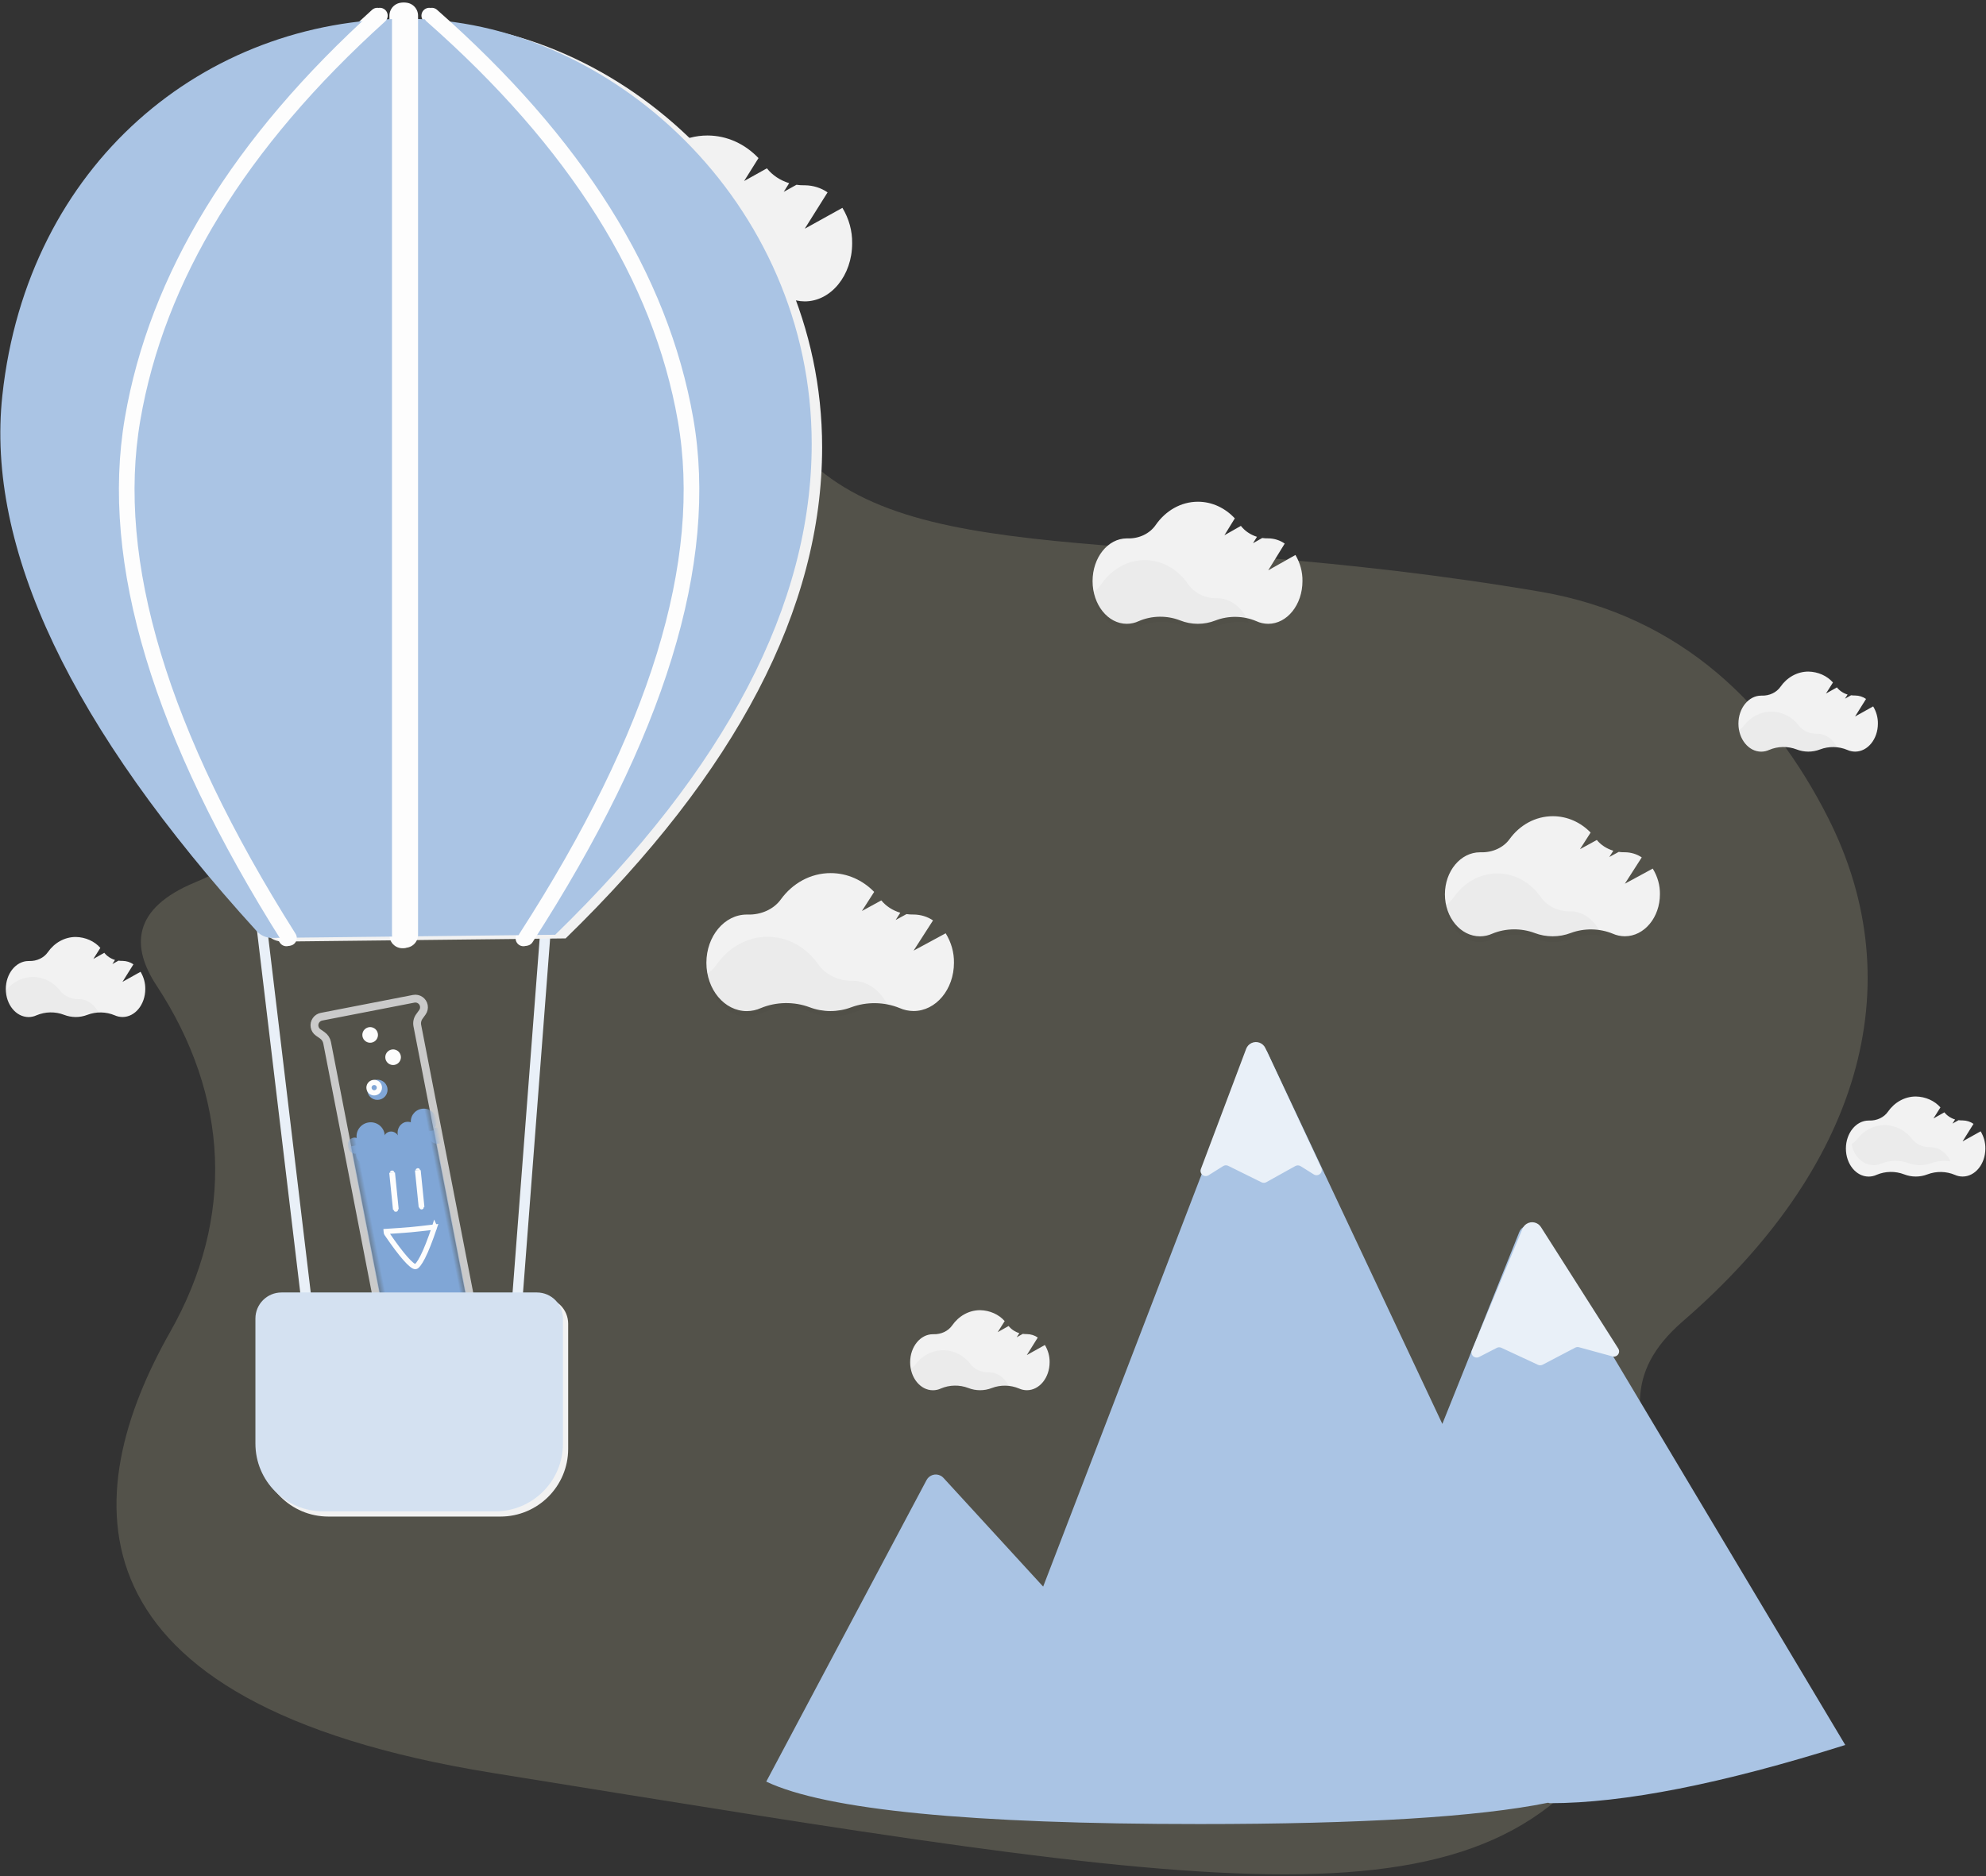 <?xml version="1.0" encoding="UTF-8"?>
<svg width="381px" height="360px" viewBox="0 0 381 360" version="1.1" xmlns="http://www.w3.org/2000/svg" xmlns:xlink="http://www.w3.org/1999/xlink">
    <rect x="0" y="0" width="381" height="360" fill="#333333" stroke="none"/>
    <!-- Generator: sketchtool 53.2 (72643) - https://sketchapp.com -->
    <title>7D445F4C-82BD-42CA-A7DB-E298E1B2C78A</title>
    <desc>Created with sketchtool.</desc>
    <defs>
        <path d="M20.197,1.569 L19.472,2.25 C18.868,2.817 18.525,3.609 18.525,4.438 L18.525,64.624 C18.525,69.066 14.725,71.515 9.708,71.515 C4.692,71.515 2.412,68.791 2.412,64.349 L2.412,4.354 C2.412,3.574 2.108,2.826 1.566,2.266 L0.891,1.569 C0.536,1.202 0.545,0.616 0.912,0.261 C1.085,0.094 1.316,2.04255293e-15 1.556,1.99840144e-15 L19.576,-4.99600361e-15 C20.077,-1.08110356e-15 20.484,0.406 20.484,0.908 C20.484,1.158 20.38,1.398 20.197,1.569 Z" id="path-1"></path>
    </defs>
    <g id="Species-Compendia" stroke="none" stroke-width="1" fill="none" fill-rule="evenodd">
        <g id="species-compendia-downloading" transform="translate(-500, -657)">
            <g id="tubey-adventure" transform="translate(500, 660)">
                <path d="M218.84,52.809 C197.316,66.413 173.992,67.056 152.333,54.27 C121.637,36.154 81.54,31.533 66.641,114.627 C41.212,256.592 31.242,305.106 72.267,331.268 C113.292,357.43 129.286,320.497 149.33,344.483 C177.803,378.552 212.688,389.929 245.562,373.93 C266.584,363.697 284.606,346.919 289.769,319.478 C304.21,242.73 295.089,196.61 321.165,176.363 C347.242,156.117 332.774,81.168 314.237,79.476 C295.699,77.784 252.015,95.191 238.521,60.616 C233.71,48.34 226.342,48.061 218.84,52.809 Z" id="Shape" fill="#FFFBC9" fill-rule="nonzero" opacity="0.157" transform="translate(189.923, 212.225) rotate(-91) translate(-189.923, -212.225) "></path>
                <g id="mountains" transform="translate(147, 196)">
                    <path d="M129.703,74.222 L144.471,37.389 C144.883,36.364 146.047,35.866 147.072,36.277 C147.479,36.44 147.82,36.732 148.045,37.108 L207,135.83 C183.389,143.277 164.5,147 150.333,147 L149.975,146.912 C136.576,149.637 114.294,151 83.132,151 C39.153,151 11.443,148.286 0,142.858 L30.756,84.99 C31.275,84.015 32.486,83.645 33.461,84.163 C33.662,84.27 33.843,84.41 33.997,84.578 L53.123,105.44 L92.468,3.042 C92.864,2.011 94.022,1.496 95.053,1.892 C95.534,2.077 95.925,2.441 96.145,2.908 L129.703,74.222 Z" id="Combined-Shape" fill="#AAC4E4"></path>
                    <path d="M84.845,26.513 L87.652,24.752 C87.946,24.567 88.316,24.548 88.627,24.702 L95.008,27.858 C95.303,28.004 95.65,27.996 95.938,27.836 L101.499,24.741 C101.817,24.564 102.207,24.574 102.515,24.767 L105.043,26.348 C105.511,26.641 106.128,26.498 106.421,26.03 C106.601,25.743 106.623,25.384 106.479,25.077 L95.752,2.105 C95.285,1.104 94.094,0.672 93.094,1.139 C92.62,1.36 92.252,1.758 92.068,2.246 L83.378,25.314 C83.183,25.831 83.444,26.408 83.961,26.602 C84.253,26.712 84.58,26.68 84.845,26.513 Z" id="Path-5" fill="#E9F0F8"></path>
                    <path d="M136.748,61.382 L140.146,59.631 C140.42,59.489 140.745,59.482 141.026,59.613 L148.055,62.884 C148.337,63.015 148.664,63.008 148.94,62.863 L155.195,59.588 C155.419,59.471 155.679,59.443 155.923,59.51 L162.351,61.269 C162.883,61.415 163.434,61.102 163.579,60.569 C163.654,60.297 163.61,60.006 163.459,59.768 L148.621,36.45 C148.028,35.518 146.792,35.243 145.86,35.836 C145.514,36.056 145.245,36.377 145.087,36.755 L135.367,60.109 C135.154,60.619 135.396,61.204 135.906,61.417 C136.178,61.53 136.486,61.517 136.748,61.382 Z" id="Path-5" fill="#E9F0F8"></path>
                </g>
                <g id="clouds" transform="translate(0, 23)" fill-rule="nonzero">
                    <g id="clound7" transform="translate(135.516, 141.532)">
                        <path d="M45.904,11.548 L39.749,14.878 L43.477,9.08 C42.422,8.36 41.115,7.961 39.765,7.947 L39.666,7.947 C39.239,7.954 38.812,7.927 38.392,7.865 L36.31,8.996 L37.2,7.608 C35.725,7.165 34.451,6.337 33.559,5.239 L29.835,7.27 L32.186,3.608 C30.009,1.371 27.072,0 23.838,0 C19.964,0 16.512,1.97 14.284,5.043 C12.939,6.916 10.521,8.028 7.951,7.953 L7.746,7.953 C3.467,7.953 0,12.099 0,17.217 C0,22.334 3.467,26.48 7.746,26.48 C8.686,26.477 9.611,26.278 10.441,25.901 C13.389,24.678 16.816,24.621 19.817,25.745 C22.354,26.713 25.252,26.713 27.788,25.745 C30.764,24.642 34.153,24.698 37.078,25.898 C37.902,26.266 38.819,26.459 39.749,26.463 C44.028,26.463 47.495,22.317 47.495,17.2 C47.525,15.231 46.978,13.288 45.904,11.548 L45.904,11.548 Z" id="Path" fill="#F2F2F2"></path>
                        <path d="M35.106,26.064 C32.818,25.68 30.454,25.908 28.312,26.718 C25.718,27.749 22.752,27.749 20.158,26.718 C17.086,25.521 13.577,25.581 10.561,26.883 C9.709,27.283 8.761,27.494 7.798,27.498 C3.909,27.498 0.672,24.019 0,19.432 C0.778,18.931 1.439,18.299 1.944,17.574 C4.225,14.313 7.758,12.221 11.724,12.221 C15.689,12.221 19.185,14.27 21.462,17.505 C22.844,19.489 25.296,20.685 27.923,20.658 L28.025,20.658 C31.12,20.651 33.801,22.85 35.106,26.064 Z" id="Path" fill="#000000" opacity="0.03"></path>
                    </g>
                    <g id="cloud" transform="translate(277.197, 130.615)">
                        <path d="M39.867,10.052 L34.522,12.951 L37.76,7.904 C36.843,7.277 35.709,6.93 34.536,6.917 L34.45,6.917 C34.079,6.923 33.709,6.9 33.343,6.847 L31.535,7.831 L32.308,6.623 C31.027,6.237 29.921,5.516 29.146,4.56 L25.911,6.328 L27.953,3.14 C26.063,1.193 23.512,0 20.704,0 C17.338,0 14.341,1.715 12.406,4.39 C11.237,6.02 9.137,6.988 6.906,6.923 L6.727,6.923 C3.011,6.923 0,10.532 0,14.986 C0,19.441 3.011,23.05 6.727,23.05 C7.544,23.047 8.347,22.875 9.068,22.546 C11.628,21.481 14.604,21.432 17.211,22.41 C19.414,23.253 21.931,23.253 24.134,22.41 C26.719,21.45 29.662,21.499 32.202,22.543 C32.918,22.863 33.714,23.032 34.522,23.035 C38.238,23.035 41.249,19.426 41.249,14.972 C41.276,13.258 40.801,11.567 39.867,10.052 Z" id="Path" fill="#F2F2F2"></path>
                        <path d="M30.101,22.911 C28.14,22.58 26.113,22.776 24.276,23.475 C22.052,24.363 19.509,24.363 17.284,23.475 C14.651,22.442 11.642,22.495 9.055,23.617 C8.325,23.962 7.513,24.144 6.687,24.147 C3.352,24.147 0.577,21.147 0,17.193 C0.667,16.761 1.234,16.216 1.667,15.591 C3.623,12.78 6.652,10.976 10.052,10.976 C13.453,10.976 16.451,12.743 18.403,15.532 C19.591,17.246 21.701,18.278 23.96,18.25 L24.047,18.25 C26.684,18.243 28.983,20.14 30.101,22.911 Z" id="Path" fill="#000000" opacity="0.03"></path>
                    </g>
                    <g id="cloud-" transform="translate(209.602, 70.273)">
                        <path d="M38.918,10.215 L33.7,13.161 L36.861,8.033 C35.966,7.395 34.859,7.043 33.714,7.03 L33.63,7.03 C33.268,7.036 32.906,7.012 32.549,6.958 L30.784,7.958 L31.539,6.73 C30.289,6.339 29.208,5.605 28.452,4.635 L25.294,6.431 L27.288,3.191 C25.442,1.213 22.952,0 20.211,0 C16.926,0 14,1.742 12.11,4.461 C10.97,6.118 8.92,7.101 6.741,7.036 L6.567,7.036 C2.939,7.036 0,10.703 0,15.23 C0,19.757 2.939,23.424 6.567,23.424 C7.364,23.422 8.148,23.246 8.852,22.912 C11.351,21.83 14.257,21.78 16.801,22.775 C18.95,23.636 21.407,23.641 23.56,22.79 C26.083,21.814 28.956,21.863 31.435,22.924 C32.135,23.25 32.911,23.421 33.7,23.424 C37.328,23.424 40.267,19.757 40.267,15.23 C40.296,13.484 39.832,11.759 38.918,10.215 Z" id="Path" fill="#F2F2F2"></path>
                        <path d="M29.943,23.2 C27.992,22.867 25.975,23.064 24.149,23.767 C21.936,24.66 19.406,24.66 17.193,23.767 C14.574,22.729 11.581,22.781 9.008,23.91 C8.282,24.257 7.473,24.439 6.651,24.443 C3.334,24.443 0.574,21.427 0,17.452 C0.664,17.018 1.227,16.471 1.659,15.842 C3.604,13.016 6.617,11.203 9.999,11.203 C13.382,11.203 16.364,12.979 18.306,15.782 C19.488,17.506 21.587,18.543 23.834,18.514 L23.921,18.514 C26.543,18.508 28.831,20.415 29.943,23.2 Z" id="Path" fill="#000000" opacity="0.03"></path>
                    </g>
                    <g id="cloud-5" transform="translate(333.504, 102.863)">
                        <path d="M25.848,6.681 L22.381,8.614 L24.484,5.252 C23.889,4.832 23.152,4.599 22.39,4.591 L22.336,4.591 C22.095,4.593 21.854,4.577 21.616,4.543 L20.444,5.197 L20.945,4.41 C20.113,4.153 19.395,3.672 18.892,3.035 L16.794,4.217 L18.136,2.095 C17.006,0.808 15.277,0.039 13.43,0 C11.246,0 9.3,1.142 8.061,2.925 C7.302,4.015 5.934,4.661 4.482,4.614 L4.366,4.614 C1.955,4.614 0,7.024 0,9.992 C0,12.961 1.955,15.366 4.366,15.366 C4.896,15.365 5.418,15.25 5.887,15.032 C7.549,14.32 9.483,14.287 11.175,14.941 C12.599,15.498 14.224,15.498 15.648,14.941 C17.327,14.3 19.239,14.334 20.887,15.032 C21.352,15.243 21.867,15.355 22.39,15.359 C24.801,15.359 26.756,12.953 26.756,9.984 C26.773,8.834 26.461,7.698 25.848,6.681 Z" id="Path" fill="#F2F2F2"></path>
                        <path d="M18.953,14.652 C17.717,14.457 16.44,14.572 15.284,14.982 C14.594,15.234 13.847,15.365 13.092,15.366 C12.329,15.366 11.575,15.232 10.879,14.971 C9.22,14.371 7.326,14.403 5.698,15.058 C5.24,15.259 4.73,15.365 4.212,15.366 C2.113,15.366 0.364,13.616 0,11.311 C0.419,11.057 0.776,10.74 1.052,10.376 C2.279,8.734 4.186,7.683 6.312,7.683 C8.438,7.683 10.335,8.723 11.572,10.343 C12.321,11.346 13.653,11.947 15.078,11.927 L15.135,11.927 C16.787,11.927 18.247,13.036 18.953,14.652 Z" id="Path" fill="#000000" opacity="0.03"></path>
                    </g>
                    <path d="M379.971,191.078 L376.504,193.012 L378.606,189.649 C378.012,189.229 377.275,188.996 376.513,188.988 L376.459,188.988 C376.218,188.99 375.977,188.974 375.739,188.941 L374.567,189.594 L375.068,188.807 C374.236,188.55 373.518,188.069 373.015,187.433 L370.916,188.614 L372.258,186.492 C371.128,185.205 369.399,184.436 367.552,184.397 C365.369,184.397 363.423,185.539 362.184,187.322 C361.425,188.412 360.057,189.058 358.605,189.011 L358.489,189.011 C356.078,189.011 354.123,191.421 354.123,194.39 C354.123,197.358 356.078,199.764 358.489,199.764 C359.019,199.762 359.541,199.647 360.01,199.429 C361.672,198.717 363.606,198.684 365.298,199.338 C366.722,199.895 368.347,199.895 369.771,199.338 C371.449,198.698 373.361,198.731 375.01,199.429 C375.474,199.641 375.99,199.753 376.513,199.756 C378.924,199.756 380.879,197.35 380.879,194.382 C380.896,193.231 380.584,192.095 379.971,191.078 L379.971,191.078 Z" id="Path" fill="#F2F2F2"></path>
                    <path d="M374.19,196.854 C372.955,196.659 371.677,196.774 370.522,197.184 C369.831,197.436 369.085,197.567 368.33,197.568 C367.567,197.568 366.812,197.434 366.117,197.173 C364.458,196.573 362.564,196.605 360.936,197.26 C360.478,197.461 359.968,197.567 359.45,197.568 C357.35,197.568 355.601,195.818 355.238,193.513 C355.656,193.259 356.013,192.942 356.29,192.578 C357.517,190.936 359.424,189.885 361.549,189.885 C363.675,189.885 365.573,190.925 366.809,192.545 C367.559,193.548 368.891,194.149 370.316,194.129 L370.373,194.129 C372.025,194.129 373.485,195.238 374.19,196.854 Z" id="Path" fill="#000000" opacity="0.03"></path>
                    <g id="cloud6" transform="translate(0, 153.786)">
                        <path d="M26.963,6.681 L23.496,8.614 L25.599,5.252 C25.004,4.832 24.267,4.599 23.505,4.591 L23.451,4.591 C23.21,4.593 22.969,4.577 22.731,4.543 L21.559,5.197 L22.06,4.41 C21.228,4.153 20.51,3.672 20.007,3.035 L17.909,4.217 L19.251,2.095 C18.12,0.808 16.392,0.039 14.544,3.69482223e-13 C12.361,3.69482223e-13 10.415,1.142 9.176,2.925 C8.417,4.015 7.049,4.661 5.597,4.614 L5.481,4.614 C3.07,4.614 1.115,7.024 1.115,9.992 C1.115,12.961 3.07,15.366 5.481,15.366 C6.011,15.365 6.533,15.25 7.002,15.032 C8.664,14.32 10.598,14.287 12.29,14.941 C13.714,15.498 15.339,15.498 16.763,14.941 C18.442,14.3 20.353,14.334 22.002,15.032 C22.467,15.243 22.982,15.355 23.505,15.359 C25.916,15.359 27.871,12.953 27.871,9.984 C27.888,8.834 27.576,7.698 26.963,6.681 L26.963,6.681 Z" id="Path" fill="#F2F2F2"></path>
                        <path d="M18.953,14.652 C17.717,14.457 16.44,14.572 15.284,14.982 C14.594,15.234 13.847,15.365 13.092,15.366 C12.329,15.366 11.575,15.232 10.879,14.971 C9.22,14.371 7.326,14.403 5.698,15.058 C5.24,15.259 4.73,15.365 4.212,15.366 C2.113,15.366 0.364,13.616 1.2718715e-12,11.311 C0.419,11.057 0.776,10.74 1.052,10.376 C2.279,8.734 4.186,7.683 6.312,7.683 C8.438,7.683 10.335,8.723 11.572,10.343 C12.321,11.346 13.653,11.947 15.078,11.927 L15.135,11.927 C16.787,11.927 18.247,13.036 18.953,14.652 Z" id="Path" fill="#000000" opacity="0.03"></path>
                    </g>
                    <g id="cloud-2" transform="translate(107.737, 0)">
                        <path d="M53.874,13.881 L46.651,17.884 L51.027,10.915 C49.788,10.049 48.255,9.57 46.67,9.552 L46.554,9.552 C46.053,9.561 45.552,9.528 45.058,9.455 L42.615,10.814 L43.66,9.146 C41.929,8.613 40.433,7.617 39.386,6.298 L35.015,8.739 L37.774,4.337 C35.219,1.648 31.773,0 27.978,0 C23.43,0 19.38,2.368 16.764,6.062 C15.186,8.314 12.348,9.65 9.332,9.561 L9.091,9.561 C4.069,9.561 0,14.544 0,20.695 C0,26.847 4.069,31.83 9.091,31.83 C10.194,31.827 11.28,31.589 12.254,31.135 C15.714,29.665 19.736,29.596 23.258,30.948 C26.232,32.118 29.633,32.125 32.614,30.968 C36.106,29.642 40.084,29.709 43.516,31.151 C44.484,31.594 45.559,31.827 46.651,31.83 C51.673,31.83 55.742,26.847 55.742,20.695 C55.782,18.323 55.14,15.979 53.874,13.881 L53.874,13.881 Z" id="Path" fill="#F2F2F2"></path>
                        <path d="M41.25,30.182 C38.562,29.74 35.784,30.002 33.268,30.934 C30.219,32.119 26.734,32.119 23.686,30.934 C20.077,29.557 15.954,29.627 12.409,31.124 C11.409,31.583 10.295,31.826 9.163,31.83 C4.593,31.83 0.79,27.831 0,22.558 C0.914,21.982 1.69,21.256 2.285,20.422 C4.965,16.674 9.115,14.269 13.775,14.269 C18.435,14.269 22.543,16.624 25.218,20.343 C26.847,22.629 29.738,24.005 32.834,23.967 L32.953,23.967 C36.566,23.959 39.717,26.488 41.25,30.182 Z" id="Path" fill="#000000" opacity="0.03"></path>
                    </g>
                    <g id="cloud-3" transform="translate(174.606, 225.398)">
                        <path d="M25.848,6.681 L22.381,8.614 L24.484,5.252 C23.889,4.832 23.152,4.599 22.39,4.591 L22.336,4.591 C22.095,4.593 21.854,4.577 21.616,4.543 L20.444,5.197 L20.945,4.41 C20.113,4.153 19.395,3.672 18.892,3.035 L16.794,4.217 L18.136,2.095 C17.006,0.808 15.277,0.039 13.43,0 C11.246,0 9.3,1.142 8.061,2.925 C7.302,4.015 5.934,4.661 4.482,4.614 L4.366,4.614 C1.955,4.614 0,7.024 0,9.992 C0,12.961 1.955,15.366 4.366,15.366 C4.896,15.365 5.418,15.25 5.887,15.032 C7.549,14.32 9.483,14.287 11.175,14.941 C12.599,15.498 14.224,15.498 15.648,14.941 C17.327,14.3 19.239,14.334 20.887,15.032 C21.352,15.243 21.867,15.355 22.39,15.359 C24.801,15.359 26.756,12.953 26.756,9.984 C26.773,8.834 26.461,7.698 25.848,6.681 Z" id="Path" fill="#F2F2F2"></path>
                        <path d="M18.953,14.652 C17.716,14.457 16.437,14.572 15.28,14.982 C14.589,15.234 13.841,15.365 13.086,15.366 C12.329,15.364 11.581,15.229 10.892,14.971 C9.231,14.371 7.335,14.403 5.705,15.058 C5.246,15.259 4.736,15.365 4.217,15.366 C2.115,15.366 0.364,13.616 0,11.311 C0.419,11.057 0.777,10.74 1.053,10.376 C2.282,8.734 4.191,7.683 6.319,7.683 C8.447,7.683 10.347,8.723 11.585,10.343 C12.331,11.34 13.655,11.941 15.074,11.927 L15.131,11.927 C16.785,11.927 18.246,13.036 18.953,14.652 Z" id="Path" fill="#000000" opacity="0.03"></path>
                    </g>
                </g>
                <g id="tubey-hot-air-balloon">
                    <g id="tubey" transform="translate(78.271, 227.084) rotate(-11) translate(-78.271, -227.084) translate(66.771, 190.084)">
                        <g id="bubble-small" transform="translate(0.333, 0.229)">
                            <mask id="mask-2" fill="white">
                                <use xlink:href="#path-1"></use>
                            </mask>
                            <path stroke="#CACACA" stroke-width="1.5" d="M20.71,2.116 L19.985,2.797 C19.532,3.222 19.275,3.816 19.275,4.438 L19.275,64.624 C19.275,69.355 15.344,72.265 9.708,72.265 C4.451,72.265 1.662,69.385 1.662,64.349 L1.662,4.354 C1.662,3.769 1.434,3.208 1.028,2.788 L0.353,2.091 C-0.291,1.427 -0.274,0.366 0.391,-0.278 C0.703,-0.581 1.121,-0.75 1.556,-0.75 L19.576,-0.75 C20.491,-0.75 21.234,-0.008 21.234,0.908 C21.234,1.365 21.044,1.803 20.71,2.116 Z"></path>
                            <g mask="url(#mask-2)" fill="#80A6D6" fill-rule="nonzero" id="Oval">
                                <g transform="translate(1.64, 19.899)">
                                    <ellipse cx="4.797" cy="3.652" rx="2.705" ry="2.661"></ellipse>
                                    <ellipse cx="2.705" cy="6.875" rx="1.352" ry="1.553"></ellipse>
                                    <ellipse cx="1.481" cy="4.865" rx="1.352" ry="1.553"></ellipse>
                                    <ellipse cx="8.547" cy="5.268" rx="1.578" ry="1.774"></ellipse>
                                    <ellipse cx="10.368" cy="5.988" rx="1.352" ry="1.553"></ellipse>
                                    <ellipse cx="13.072" cy="5.545" rx="1.352" ry="1.553"></ellipse>
                                    <ellipse cx="17.354" cy="5.988" rx="1.578" ry="1.553"></ellipse>
                                    <ellipse cx="15.335" cy="2.806" rx="2.479" ry="2.44"></ellipse>
                                    <ellipse cx="11.969" cy="4.485" rx="2.028" ry="2.218"></ellipse>
                                </g>
                            </g>
                            <path d="M18.651,24.744 L18.651,64.934 C18.651,66.856 18.362,68.008 17.056,69.12 C16.089,69.943 14.928,70.799 13.33,71.252 C12.256,71.556 10.834,71.607 9.701,71.607 C4.609,71.607 2.294,68.969 2.294,64.668 L2.294,24.744 L18.651,24.744 Z" id="Rectangle-2-Copy" fill="#80A6D6" mask="url(#mask-2)"></path>
                        </g>
                        <g id="air-bubbles" transform="translate(7.766, 3.995)" fill-rule="nonzero">
                            <g id="bubble-large" transform="translate(0, 9.124)">
                                <ellipse id="Oval" fill="#80A6D6" cx="1.976" cy="2.172" rx="1.948" ry="1.938"></ellipse>
                                <ellipse id="Oval-2" stroke="#FDFDFD" cx="1.45" cy="1.649" rx="1" ry="1"></ellipse>
                            </g>
                            <g id="bubble-small" transform="translate(1.357, 0)">
                                <ellipse id="Oval" fill="#80A6D6" cx="1.203" cy="1.027" rx="1" ry="1"></ellipse>
                                <ellipse id="Oval-2" stroke="#FDFDFD" fill="#FDFDFD" cx="1.262" cy="0.698" rx="1" ry="1"></ellipse>
                            </g>
                            <g id="bubble-med" transform="translate(5.087, 4.393)">
                                <ellipse id="Oval" fill="#80A6D6" cx="1.174" cy="1.478" rx="1.169" ry="1.163"></ellipse>
                                <ellipse id="Oval-2" stroke="#FDFDFD" fill="#FDFDFD" cx="1.037" cy="1.343" rx="1" ry="1"></ellipse>
                            </g>
                        </g>
                        <g id="liquid-bubbles" transform="translate(4.492, 25.645)"></g>
                        <g id="face" transform="translate(11.7, 41.524) rotate(12) translate(-11.7, -41.524) translate(5.7, 31.024)" stroke="#FDFDFD">
                            <path d="M7.092,0.609 C7.062,0.609 7.038,0.585 7.038,0.556 L7.038,0.555 L7.011,7.646 C7.011,7.621 7.031,7.6 7.057,7.6 C7.086,7.6 7.11,7.624 7.11,7.653 L7.11,7.653 L7.138,0.563 C7.137,0.588 7.117,0.609 7.092,0.609 Z" id="Rectangle-3" fill="#FDFDFD" transform="translate(7.074, 4.104) rotate(-7) translate(-7.074, -4.104) "></path>
                            <path d="M9.606,10.772 C9.589,10.779 9.572,10.786 9.556,10.794 L9.453,10.794 L9.452,10.584 C9.452,10.566 9.453,10.549 9.454,10.531 C9.453,10.536 9.453,10.536 9.453,10.54 C9.454,10.644 9.516,10.733 9.606,10.772 Z M9.444,10.842 C6.984,11.916 5.135,12.84 3.902,13.61 C2.756,14.325 2.196,14.887 2.195,15.138 C2.193,15.818 4.522,17.599 8.988,20.09 C9.063,20.132 9.147,20.154 9.233,20.153 L9.41,20.153 C9.357,17.953 9.333,16.393 9.337,15.47 C9.34,14.555 9.376,13.013 9.444,10.842 Z" id="Rectangle-3" transform="translate(5.824, 15.473) scale(1, -1) rotate(96) translate(-5.824, -15.473) "></path>
                            <path d="M2.167,1.147 C2.138,1.147 2.114,1.123 2.114,1.094 L2.114,1.093 L2.086,8.184 C2.086,8.159 2.107,8.138 2.132,8.138 C2.162,8.138 2.185,8.162 2.186,8.191 L2.186,8.191 L2.213,1.101 C2.213,1.126 2.193,1.147 2.167,1.147 Z" id="Rectangle-3" fill="#FDFDFD" transform="translate(2.15, 4.642) rotate(-7) translate(-2.15, -4.642) "></path>
                        </g>
                    </g>
                    <path d="M50,173 L59,248.306" id="Line-14" stroke="#E9F0F8" stroke-width="2" stroke-linecap="square"></path>
                    <path d="M104.846,173 L99,249.414" id="Line-14" stroke="#E9F0F8" stroke-width="2" stroke-linecap="square"></path>
                    <g id="balloon-shadow" transform="translate(2, 0)">
                        <path d="M52.243,177.667 L106.513,177.062 C139.318,145.121 155.72,113.703 155.72,82.807 C155.72,36.463 116.903,1.225 78.086,1.225 C39.269,1.225 5.257,29.032 0.451,73.521 C-2.717,102.851 13.546,137.13 49.24,176.36 L49.24,176.36 C50.008,177.204 51.101,177.68 52.243,177.667 Z" id="Path-2" fill="#F2F2F2"></path>
                        <path d="M75.209,0 L75.209,176.45" id="Line-2" stroke="#FDFDFD" stroke-width="5" stroke-linecap="round"></path>
                        <path d="M80.352,0 C108.007,24.367 124.23,50.204 129.02,77.512 C133.81,104.82 123.608,138.003 98.415,177.063" id="Line" stroke="#FDFDFD" stroke-width="3" stroke-linecap="round"></path>
                        <path d="M21.819,0 C48.783,24.367 64.601,50.204 69.271,77.512 C73.941,104.82 63.937,138.003 39.26,177.063" id="Line" stroke="#FDFDFD" stroke-width="3" stroke-linecap="round" transform="translate(46.102, 88.531) scale(-1, 1) translate(-46.102, -88.531) "></path>
                    </g>
                    <g id="balloon">
                        <path d="M52.242,176.968 L106.513,176.362 C139.318,144.438 155.72,113.035 155.72,82.154 C155.72,35.833 116.903,0.612 78.086,0.612 C39.269,0.612 5.257,28.405 0.451,72.873 C-2.717,102.188 13.546,136.451 49.24,175.661 L49.24,175.661 C50.008,176.505 51.101,176.981 52.242,176.968 Z" id="Path-2" fill="#AAC4E4"></path>
                        <path d="M77.701,0 L77.701,176.363" id="Line-2" stroke="#FDFDFD" stroke-width="5" stroke-linecap="round"></path>
                        <path d="M82.843,0 C110.499,24.355 126.721,50.18 131.511,77.474 C136.301,104.768 126.1,137.935 100.907,176.976" id="Line" stroke="#FDFDFD" stroke-width="3" stroke-linecap="round"></path>
                        <path d="M24.311,0 C51.275,24.355 67.092,50.18 71.762,77.474 C76.432,104.768 66.429,137.935 41.751,176.976" id="Line" stroke="#FDFDFD" stroke-width="3" stroke-linecap="round" transform="translate(48.594, 88.488) scale(-1, 1) translate(-48.594, -88.488) "></path>
                    </g>
                    <path d="M55,246 L104,246 C106.761,246 109,248.239 109,251 L109,275 C109,282.18 103.18,288 96,288 L63,288 C55.82,288 50,282.18 50,275 L50,251 C50,248.239 52.239,246 55,246 Z" id="Rectangle" fill="#F2F2F2"></path>
                    <path d="M54,245 L103,245 C105.761,245 108,247.239 108,250 L108,274 C108,281.18 102.18,287 95,287 L62,287 C54.82,287 49,281.18 49,274 L49,250 C49,247.239 51.239,245 54,245 Z" id="Rectangle" fill="#D4E1F1"></path>
                </g>
            </g>
        </g>
    </g>
</svg>